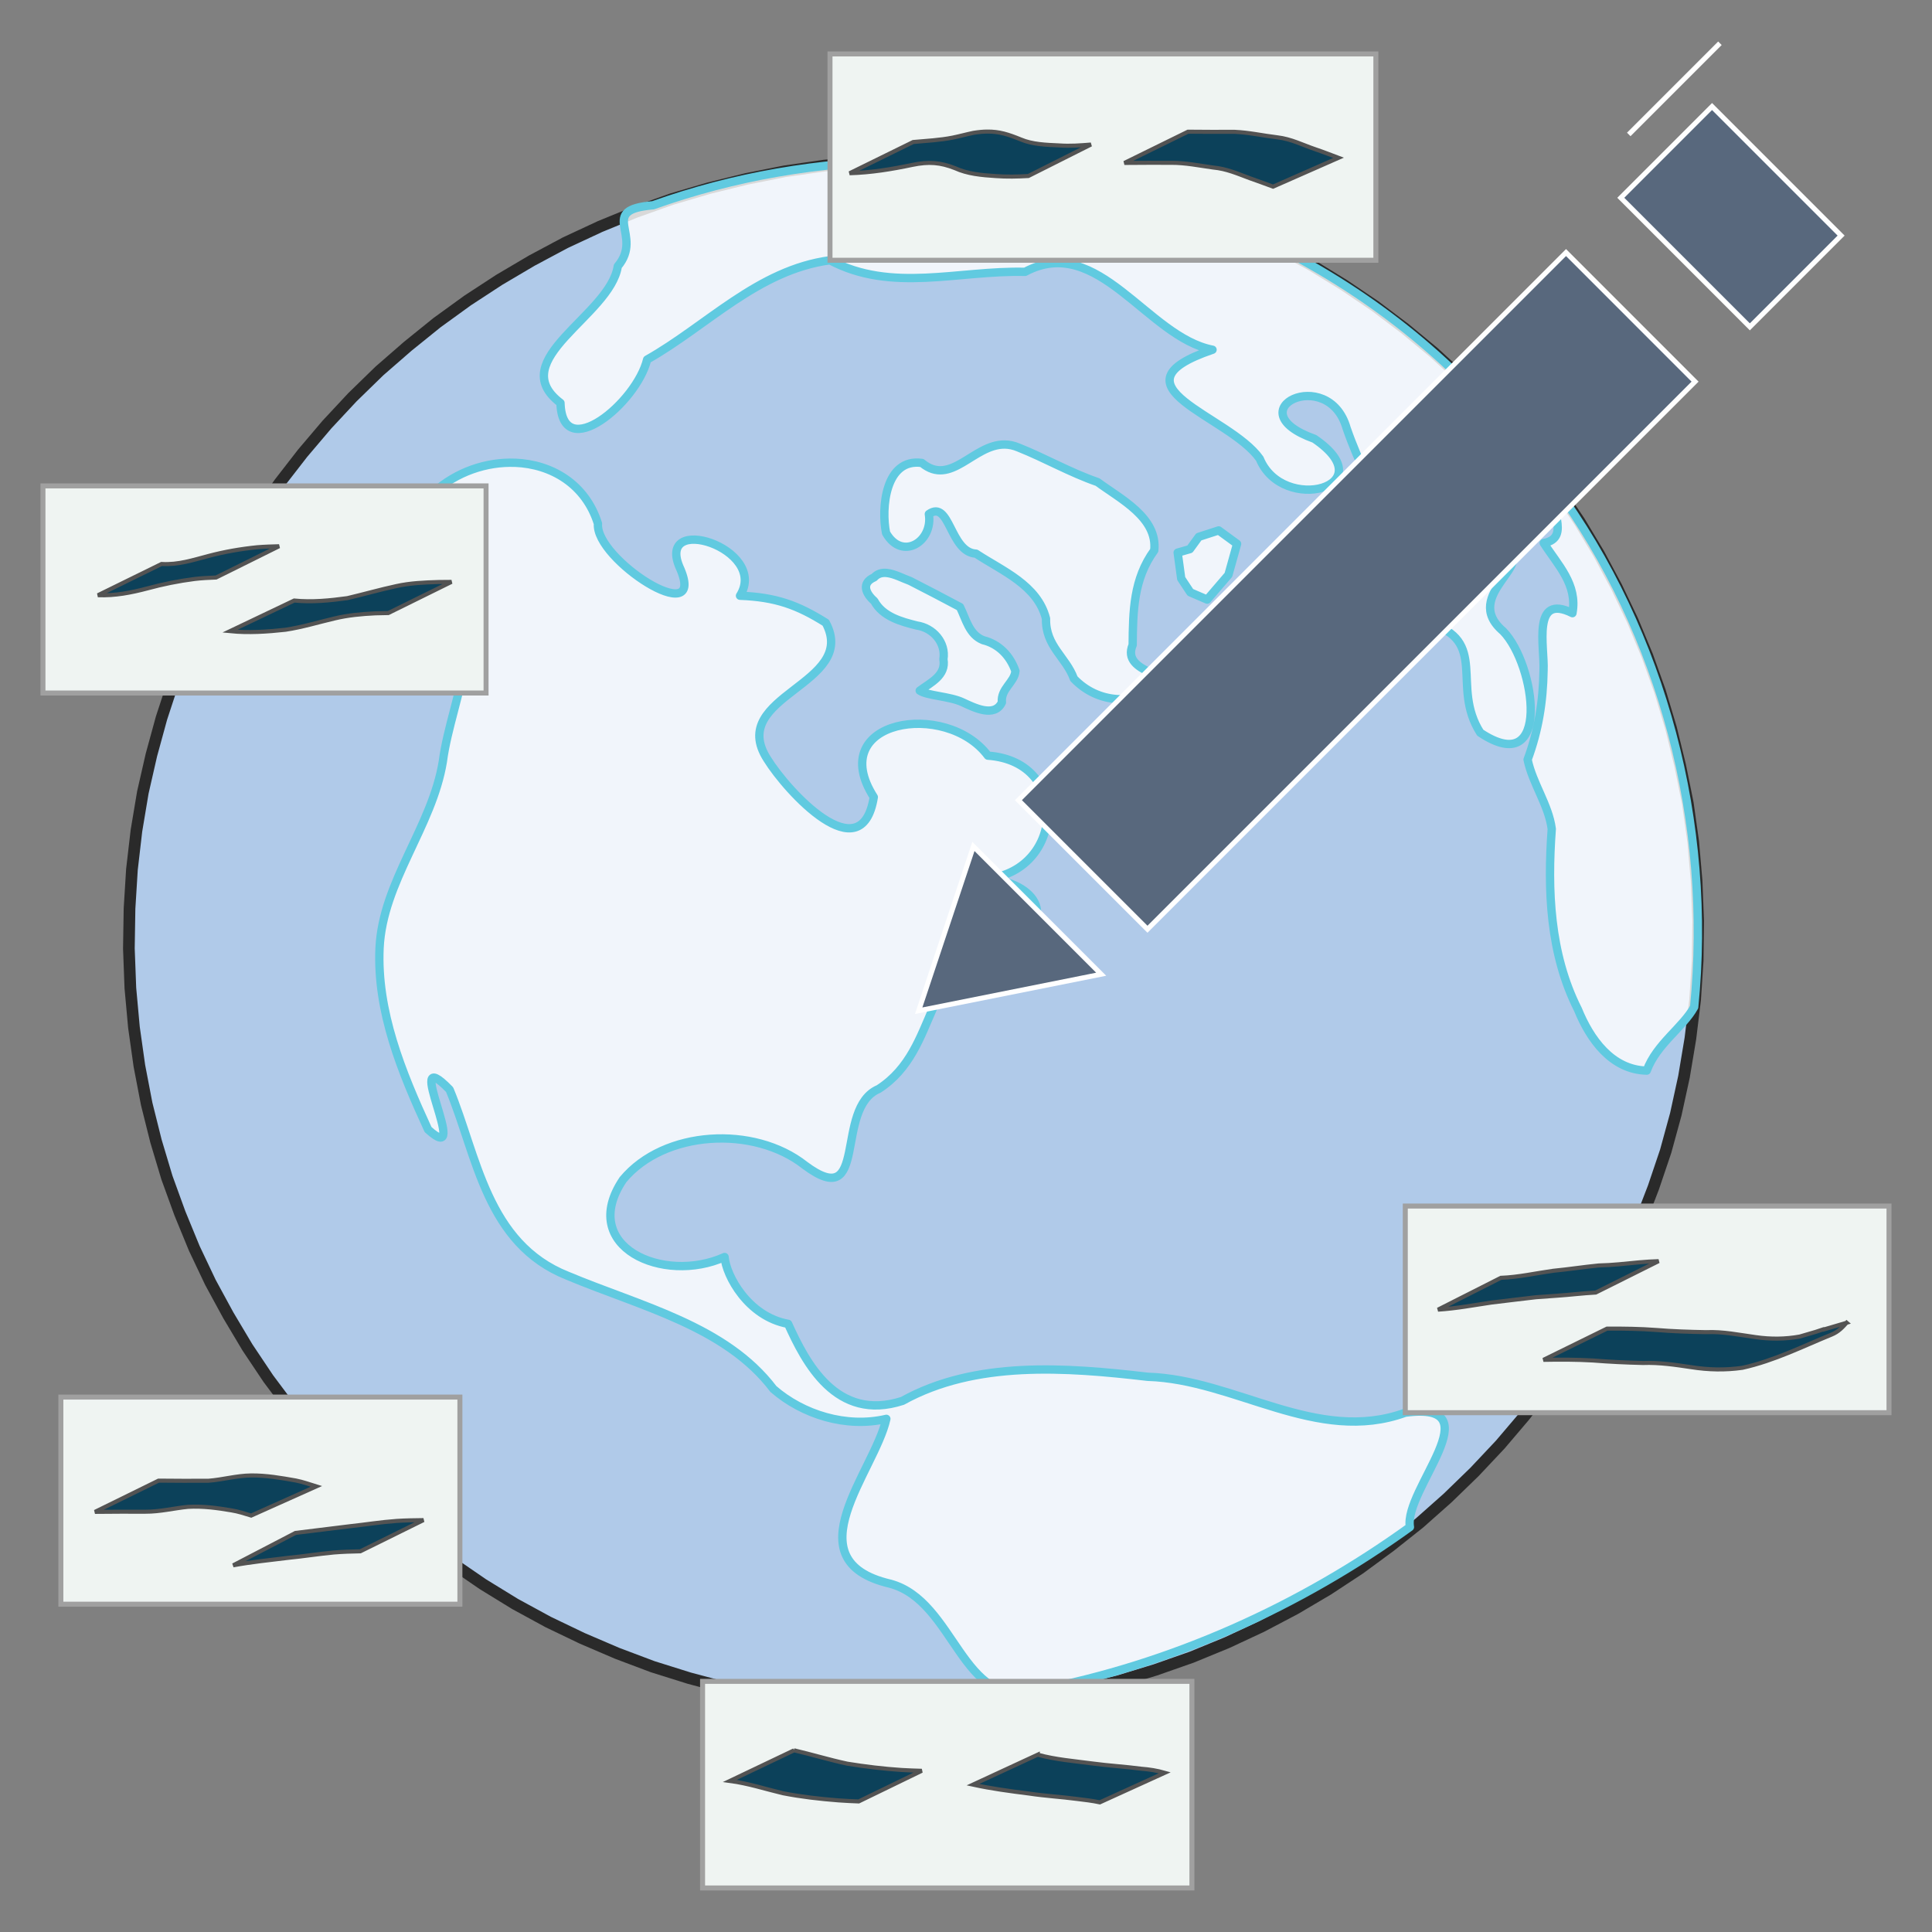 <?xml version="1.0" encoding="UTF-8" standalone="no"?>
<svg
   xmlns:dc="http://purl.org/dc/elements/1.1/"
   xmlns:cc="http://creativecommons.org/ns#"
   xmlns:rdf="http://www.w3.org/1999/02/22-rdf-syntax-ns#"
   xmlns:svg="http://www.w3.org/2000/svg"
   xmlns="http://www.w3.org/2000/svg"
   xmlns:sodipodi="http://sodipodi.sourceforge.net/DTD/sodipodi-0.dtd"
   xmlns:inkscape="http://www.inkscape.org/namespaces/inkscape"
   height="48"
   width="48"
   version="1.1"
   id="svg14"
   sodipodi:docname="zim.svg"
   inkscape:version="1.0beta2 (2b71d25d45, 2019-12-03)">
  <rect width="100%" height="100%" fill="#808080" stroke="none"/>
  <defs
     id="defs18" />
  <sodipodi:namedview
     pagecolor="#ffffff"
     bordercolor="#666666"
     inkscape:document-rotation="0"
     borderopacity="1"
     objecttolerance="10"
     gridtolerance="10"
     guidetolerance="10"
     inkscape:pageopacity="0"
     inkscape:pageshadow="2"
     inkscape:window-width="1920"
     inkscape:window-height="1027"
     id="namedview16"
     showgrid="false"
     inkscape:zoom="14"
     inkscape:cx="24"
     inkscape:cy="21.142857"
     inkscape:window-x="0"
     inkscape:window-y="21"
     inkscape:window-maximized="1"
     inkscape:current-layer="svg14" />
  <g
     transform="translate(-0.867,1.689)"
     id="g907">
    <path
       id="polyline1560"
       style="display:inline;fill:#b0cae9;fill-opacity:1;stroke:#2a2a2a;stroke-width:0.29;stroke-linecap:round;stroke-linejoin:round;stroke-miterlimit:4;stroke-dasharray:none;stroke-opacity:1"
       inkscape:transform-center-x="-55.47184"
       inkscape:transform-center-y="16.641739"
       d="m 23.795,40.771 -1.007,-0.006 -0.984,-0.056 L 20.828,40.601 19.871,40.449 18.919,40.251 17.996,40.006 17.084,39.72 16.2,39.387 15.332,39.015 14.486,38.609 13.665,38.162 12.864,37.67 12.1,37.145 11.348,36.588 10.637,35.991 9.95,35.369 9.299,34.713 8.676,34.026 8.09,33.305 7.534,32.563 7.015,31.787 6.54,30.99 6.095,30.172 5.693,29.324 5.336,28.455 5.014,27.568 4.743,26.664 4.511,25.736 4.33,24.792 4.195,23.836 l -0.089,-0.976 -0.037,-0.984 0.016,-0.991 0.06,-0.972 0.112,-0.964 0.159,-0.95 0.213,-0.933 0.251,-0.917 0.295,-0.898 0.339,-0.879 0.383,-0.859 0.418,-0.838 0.468,-0.815 L 7.276,11.069 7.815,10.307 8.385,9.572 8.99,8.859 9.623,8.18 10.296,7.525 10.998,6.914 11.726,6.326 12.487,5.775 13.271,5.263 14.083,4.784 14.913,4.341 15.773,3.94 16.657,3.578 17.555,3.258 l 0.924,-0.272 0.938,-0.231 0.953,-0.189 0.979,-0.141 0.98,-0.092 1.006,-0.043 0.998,0.008 0.99,0.06 0.974,0.098 0.962,0.156 0.943,0.2 0.932,0.242 0.903,0.289 0.887,0.327 0.868,0.371 0.848,0.416 0.821,0.447 0.795,0.488 0.774,0.523 0.742,0.56 0.715,0.591 0.684,0.628 0.656,0.659 0.623,0.687 0.59,0.715 0.553,0.748 0.517,0.767 0.48,0.8 0.441,0.824 0.4,0.839 0.363,0.872 0.316,0.883 0.273,0.913 0.226,0.924 0.191,0.943 0.134,0.956 0.084,0.973 0.039,0.993 -0.012,0.985 -0.064,0.978 -0.117,0.96 -0.159,0.95 -0.203,0.931 -0.251,0.917 -0.304,0.9 -0.339,0.879 -0.374,0.857 -0.427,0.84 -0.458,0.812 -0.499,0.787 -0.533,0.766 -0.574,0.74 -0.601,0.707 -0.642,0.682 -0.669,0.649 -0.7,0.621 -0.73,0.579 -0.755,0.555 -0.788,0.518 -0.812,0.479 -0.836,0.44 -0.86,0.401 -0.874,0.359 -0.904,0.317 -0.922,0.281 -0.938,0.231 -0.958,0.186 -0.969,0.139 -0.989,0.094 -0.996,0.041"
       inkscape:connector-curvature="0" />
    <path
       id="polyline1460"
       style="display:inline;fill:#ffffff;fill-opacity:0.817;fill-rule:evenodd;stroke:#60cae0;stroke-width:0.207;stroke-linecap:round;stroke-linejoin:round;stroke-miterlimit:4;stroke-dasharray:none;stroke-opacity:1"
       d="m 23.386,2.311 c -2.141,0.018 -4.277,0.379 -6.293,1.1 -1.4,0.115 -0.224,0.742 -0.877,1.514 -0.187,1.227 -2.834,2.326 -1.424,3.397 0.045,1.531 1.894,-0.008 2.153,-1.078 1.483,-0.836 2.747,-2.226 4.542,-2.467 1.537,0.815 3.176,0.247 4.847,0.288 1.816,-0.972 3.038,1.624 4.658,1.935 -2.665,0.903 0.414,1.628 1.173,2.708 0.571,1.386 3.114,0.7 1.358,-0.495 -1.989,-0.71 0.348,-1.848 0.801,-0.262 0.585,1.695 1.673,3.164 2.025,4.833 1.53,0.447 0.552,1.566 1.295,2.731 1.774,1.18 1.377,-1.688 0.569,-2.521 -1.076,-0.915 0.945,-1.711 -0.023,-2.076 1.458,-0.442 0.037,-1.813 -0.015,-3.029 L 38.005,8.594 C 34.367,4.458 28.858,2.265 23.386,2.311 Z m 2.441,7.044 c -0.779,-0.006 -1.335,1.056 -2.056,0.458 -0.912,-0.127 -1.014,1.129 -0.89,1.74 0.402,0.705 1.175,0.208 1.063,-0.47 0.522,-0.37 0.524,0.949 1.171,0.983 0.656,0.432 1.527,0.779 1.74,1.614 -0.016,0.685 0.497,0.955 0.693,1.493 0.598,0.624 1.478,0.648 2.188,0.225 0.435,-0.344 -1.035,-0.339 -0.728,-1.064 0.007,-0.84 0.019,-1.638 0.536,-2.348 0.088,-0.816 -0.84,-1.278 -1.408,-1.698 C 27.461,10.056 26.826,9.69 26.175,9.431 26.054,9.379 25.938,9.356 25.827,9.355 Z m -12.164,0.454 c -0.706,-0.028 -1.453,0.222 -2.023,0.738 -1.089,0.365 -1.451,1.542 -0.01,1.683 1.641,1.299 0.448,3.384 0.24,4.996 -0.263,1.624 -1.496,2.991 -1.573,4.639 -0.071,1.572 0.547,3.08 1.205,4.509 1.119,1.018 -0.704,-2.265 0.535,-0.992 0.684,1.646 0.917,3.826 2.933,4.626 1.804,0.758 3.924,1.245 5.112,2.813 0.728,0.633 1.809,0.975 2.806,0.741 -0.291,1.307 -2.359,3.516 0.088,4.094 1.624,0.424 1.783,3.18 3.614,2.655 3.407,-0.647 6.593,-2.104 9.306,-4.061 -0.16,-0.927 2.103,-3.138 -0.115,-2.841 -2.196,0.799 -4.225,-0.827 -6.4,-0.892 -2.044,-0.238 -4.287,-0.404 -6.091,0.598 -1.652,0.537 -2.413,-0.964 -2.843,-1.913 -0.999,-0.181 -1.541,-1.202 -1.578,-1.661 -1.518,0.686 -3.643,-0.255 -2.524,-1.921 1.021,-1.232 3.257,-1.355 4.518,-0.358 1.605,1.198 0.714,-1.421 1.835,-1.896 1.56,-1.009 1.019,-3.166 3.099,-3.619 1.524,-0.529 0.735,-1.643 -0.574,-1.594 2.052,-0.053 2.317,-2.916 0.188,-3.068 -1.039,-1.39 -4.06,-0.889 -2.835,1.03 -0.303,1.878 -2.155,-0.149 -2.646,-0.943 -1.019,-1.583 2.278,-1.856 1.452,-3.39 -0.698,-0.437 -1.237,-0.636 -2.13,-0.67 0.731,-1.172 -2.158,-2.101 -1.479,-0.658 0.648,1.535 -2.126,-0.25 -2.05,-1.133 -0.309,-0.982 -1.15,-1.477 -2.058,-1.513 z m 25.82,0.572 c -0.195,0.477 0.456,1.292 -0.262,1.422 0.352,0.55 0.844,1.026 0.713,1.742 -1.016,-0.508 -0.689,0.843 -0.718,1.422 -0.011,0.772 -0.127,1.493 -0.396,2.216 0.124,0.595 0.522,1.125 0.6,1.723 -0.11,1.517 -0.05,3.101 0.65,4.484 0.298,0.735 0.837,1.501 1.71,1.52 0.242,-0.66 0.904,-1.077 1.178,-1.58 0.453,-4.546 -0.762,-9.26 -3.475,-12.95 z m -5.72,0.834 -0.34,0.16 0.151,0.337 0.353,0.527 0.117,0.379 0.16,0.568 0.538,0.449 0.374,0.031 -0.151,-0.336 -0.466,-0.411 -0.039,-0.234 0.46,0.189 0.499,0.254 0.455,0.147 -0.003,-0.381 0.016,-0.039 0.016,-0.038 0.01,-0.042 9.84e-4,-0.04 0.002,-0.08 -0.008,-0.078 -0.017,-0.075 -0.013,-0.056 -0.012,-0.032 -0.004,-0.019 L 35.557,12.213 34.603,11.812 34.184,11.623 Z m -2.618,0.274 -0.494,0.16 -0.222,0.305 -0.303,0.087 0.088,0.644 0.227,0.343 0.418,0.18 0.528,-0.615 0.215,-0.77 z m -8.248,1.057 c -0.117,-0.011 -0.225,0.014 -0.312,0.11 -0.329,0.143 -0.207,0.405 0.003,0.588 0.21,0.386 0.662,0.509 1.058,0.608 0.403,0.058 0.727,0.423 0.66,0.838 0.072,0.406 -0.322,0.581 -0.589,0.78 0.184,0.126 0.752,0.14 1.066,0.289 0.289,0.134 0.793,0.389 0.976,0.002 -0.034,-0.336 0.313,-0.497 0.336,-0.778 -0.132,-0.377 -0.406,-0.669 -0.803,-0.767 -0.349,-0.138 -0.425,-0.525 -0.574,-0.824 -0.411,-0.22 -0.825,-0.435 -1.24,-0.647 -0.171,-0.06 -0.387,-0.18 -0.581,-0.199 z"
       inkscape:connector-curvature="0" />
    <g
       style="display:inline;fill:#000000;stroke:#ffffff;stroke-width:0.136;stroke-miterlimit:4;stroke-dasharray:none;stroke-opacity:1"
       transform="matrix(0.906,0,0,0.906,11.888,-10.127)"
       id="g840">
      <g
         style="fill:#000000;stroke:#ffffff;stroke-width:0.136;stroke-miterlimit:4;stroke-dasharray:none;stroke-opacity:1"
         fill="none"
         id="g10">
        <path
           style="fill:#000000;stroke:#ffffff;stroke-width:0.136;stroke-miterlimit:4;stroke-dasharray:none;stroke-opacity:1"
           inkscape:connector-curvature="0"
           d="M 35,10.5 32.5,13"
           id="path4" />
        <g
           style="opacity:1;stroke:#ffffff;stroke-width:0.136;stroke-miterlimit:4;stroke-dasharray:none;stroke-opacity:1"
           mask="none"
           clip-path="none"
           id="g949">
          <path
             id="path951"
             d="m 32.5,18 -15,15"
             style="color:#000000;font-style:normal;font-variant:normal;font-weight:normal;font-stretch:normal;font-size:medium;line-height:normal;font-family:sans-serif;font-variant-ligatures:normal;font-variant-position:normal;font-variant-caps:normal;font-variant-numeric:normal;font-variant-alternates:normal;font-variant-east-asian:normal;font-feature-settings:normal;font-variation-settings:normal;text-indent:0;text-align:start;text-decoration:none;text-decoration-line:none;text-decoration-style:solid;text-decoration-color:#000000;letter-spacing:normal;word-spacing:normal;text-transform:none;writing-mode:lr-tb;direction:ltr;text-orientation:mixed;dominant-baseline:auto;baseline-shift:baseline;text-anchor:start;white-space:normal;shape-padding:0;shape-margin:0;inline-size:0;clip-rule:nonzero;display:inline;overflow:visible;visibility:visible;isolation:auto;mix-blend-mode:normal;color-interpolation:sRGB;color-interpolation-filters:linearRGB;solid-color:#000000;solid-opacity:1;vector-effect:none;fill:#000000;fill-opacity:1;fill-rule:nonzero;stroke:#ffffff;stroke-width:0.136;stroke-linecap:butt;stroke-linejoin:miter;stroke-miterlimit:4;stroke-dasharray:none;stroke-dashoffset:0;stroke-opacity:1;color-rendering:auto;image-rendering:auto;shape-rendering:auto;text-rendering:auto;enable-background:accumulate;stop-color:#000000;stop-opacity:1"
             inkscape:connector-curvature="0" />
          <path
             transform="matrix(0.272,0,0,0.272,-12.01,10.182)"
             d="m 172.037,7.547 -9.201,9.201 13.012,13.012 9.201,-9.201 z m -14.721,14.723 -55.209,55.209 13.012,13.012 55.207,-55.209 z m -59.746,59.873 -5.52,16.564 18.402,-3.682 z"
             style="color:#000000;font-style:normal;font-variant:normal;font-weight:normal;font-stretch:normal;font-size:medium;line-height:normal;font-family:sans-serif;font-variant-ligatures:normal;font-variant-position:normal;font-variant-caps:normal;font-variant-numeric:normal;font-variant-alternates:normal;font-variant-east-asian:normal;font-feature-settings:normal;font-variation-settings:normal;text-indent:0;text-align:start;text-decoration:none;text-decoration-line:none;text-decoration-style:solid;text-decoration-color:#000000;letter-spacing:normal;word-spacing:normal;text-transform:none;writing-mode:lr-tb;direction:ltr;text-orientation:mixed;dominant-baseline:auto;baseline-shift:baseline;text-anchor:start;white-space:normal;shape-padding:0;shape-margin:0;inline-size:0;clip-rule:nonzero;display:inline;overflow:visible;visibility:visible;isolation:auto;mix-blend-mode:normal;color-interpolation:sRGB;color-interpolation-filters:linearRGB;solid-color:#000000;solid-opacity:1;vector-effect:none;fill:#58687d;fill-opacity:1;fill-rule:nonzero;stroke:#ffffff;stroke-width:0.5;stroke-linecap:butt;stroke-linejoin:miter;stroke-miterlimit:4;stroke-dasharray:none;stroke-dashoffset:0;stroke-opacity:1;color-rendering:auto;image-rendering:auto;shape-rendering:auto;text-rendering:auto;enable-background:accumulate;stop-color:#000000;stop-opacity:1"
             id="path953"
             inkscape:connector-curvature="0" />
        </g>
        <g
           style="opacity:1;stroke:#ffffff;stroke-width:0.136;stroke-miterlimit:4;stroke-dasharray:none;stroke-opacity:1"
           mask="none"
           clip-path="none"
           id="g955" />
      </g>
    </g>
    <path
       d="M 21.488,-0.349 V 4.777 H 35.05 V -0.349 Z M 1.934,10.383 v 5.146 H 12.943 V 10.383 Z M 35.781,28.275 v 5.134 h 12.018 v -5.134 z M 2.379,33.021 v 5.146 h 9.914 v -5.146 z m 15.943,7.063 v 5.133 h 12.158 v -5.133 z"
       style="display:inline;opacity:1;fill:#eff4f2;fill-opacity:1;stroke:#a0a0a0;stroke-width:0.124;stroke-opacity:1"
       id="rect969"
       inkscape:connector-curvature="0" />
    <path
       d="m 25.39,1.58 c -0.101,0.001 -0.211,0.011 -0.335,0.031 -0.175,0.036 -0.345,0.084 -0.52,0.119 -0.317,0.063 -0.654,0.08 -0.98,0.109 l -1.58,0.776 c 0.534,-0.015 1.05,-0.1 1.557,-0.207 0.415,-0.086 0.699,-0.061 1.064,0.082 0.304,0.14 0.657,0.174 1.015,0.196 0.269,0.019 0.536,0.014 0.805,-0.002 l 1.556,-0.782 c -0.262,0.022 -0.521,0.041 -0.786,0.022 C 26.854,1.909 26.516,1.898 26.227,1.775 25.918,1.649 25.693,1.576 25.39,1.58 Z m 4.992,0.003 -1.58,0.776 c 0.389,-0.004 0.778,-0.004 1.167,-0.003 0.354,-0.001 0.693,0.07 1.036,0.117 0.34,0.03 0.62,0.158 0.914,0.266 0.193,0.069 0.386,0.137 0.577,0.209 L 34.122,2.232 C 33.93,2.16 33.742,2.085 33.545,2.019 33.232,1.914 32.95,1.763 32.597,1.722 32.242,1.68 31.898,1.601 31.537,1.586 c -0.385,7.016e-4 -0.77,0.002 -1.155,-0.003 z M 7.801,11.882 c -0.182,0.005 -0.363,0.01 -0.544,0.025 -0.415,0.042 -0.819,0.113 -1.21,0.217 -0.378,0.098 -0.749,0.224 -1.167,0.199 l -1.58,0.776 c 0.43,0.016 0.83,-0.064 1.225,-0.168 0.383,-0.104 0.776,-0.185 1.181,-0.236 0.175,-0.021 0.352,-0.028 0.529,-0.036 z m 4.283,0.886 c -0.22,7.72e-4 -0.111,-1.14e-4 -0.325,0.003 -0.353,0.01 -0.706,0.026 -1.044,0.101 -0.412,0.089 -0.808,0.203 -1.216,0.299 -0.433,0.06 -0.883,0.104 -1.323,0.06 l -1.596,0.761 c 0.46,0.046 0.923,0.015 1.379,-0.035 0.423,-0.064 0.818,-0.187 1.226,-0.282 0.325,-0.078 0.665,-0.11 1.007,-0.126 0.211,-0.006 0.104,-0.003 0.322,-0.007 z m 29.991,16.876 c -0.165,0.006 -0.329,0.014 -0.492,0.03 -0.332,0.032 -0.661,0.07 -0.998,0.077 -0.378,0.037 -0.75,0.096 -1.128,0.132 -0.434,0.06 -0.857,0.158 -1.301,0.175 l -1.563,0.791 c 0.451,-0.028 0.885,-0.111 1.325,-0.176 0.371,-0.043 0.741,-0.092 1.113,-0.133 0.333,-0.025 0.665,-0.044 0.997,-0.078 0.161,-0.017 0.322,-0.027 0.484,-0.038 z m 4.672,1.53 -0.604,0.178 c 0.096,-0.037 0.048,-0.025 -0.163,0.048 l -0.399,0.117 c -0.363,0.065 -0.724,0.068 -1.098,0.014 -0.407,-0.055 -0.808,-0.142 -1.228,-0.123 -0.413,-0.007 -0.826,-0.02 -1.236,-0.054 -0.408,-0.031 -0.815,-0.036 -1.226,-0.034 l -1.58,0.776 c 0.411,-0.008 0.821,-0.008 1.23,0.016 0.413,0.033 0.827,0.052 1.243,0.062 0.411,-0.015 0.807,0.046 1.205,0.105 0.422,0.066 0.841,0.075 1.264,0.015 0.798,-0.176 1.522,-0.543 2.212,-0.823 0.175,-0.071 0.276,-0.183 0.379,-0.298 z M 7.103,34.968 c -0.364,0.005 -0.698,0.104 -1.057,0.132 -0.413,7.02e-4 -0.827,0.003 -1.24,-0.003 l -1.58,0.776 c 0.418,-0.006 0.835,-0.004 1.253,-0.004 0.362,0.002 0.705,-0.086 1.06,-0.121 0.366,-0.021 0.726,0.028 1.079,0.088 0.171,0.028 0.33,0.08 0.489,0.129 L 8.726,35.24 C 8.557,35.188 8.393,35.128 8.214,35.093 7.849,35.029 7.483,34.964 7.103,34.968 Z m 4.285,1.11 c -0.223,0.003 -0.446,0.005 -0.668,0.02 -0.387,0.027 -0.763,0.089 -1.147,0.13 -0.456,0.055 -0.91,0.113 -1.365,0.168 L 6.66,37.201 c 0.449,-0.083 0.911,-0.13 1.369,-0.186 0.38,-0.037 0.753,-0.098 1.133,-0.133 0.218,-0.018 0.437,-0.025 0.656,-0.029 z m 9.208,5.719 -1.596,0.761 c 0.457,0.061 0.881,0.201 1.318,0.305 0.451,0.089 0.915,0.142 1.382,0.178 0.335,0.02 0.168,0.012 0.501,0.026 l 1.567,-0.761 c -0.331,-0.011 -0.165,-0.004 -0.497,-0.02 -0.457,-0.03 -0.907,-0.085 -1.353,-0.157 -0.448,-0.096 -0.878,-0.228 -1.322,-0.332 z m 6.055,0.107 -1.611,0.746 c 0.456,0.1 0.924,0.162 1.394,0.221 0.393,0.06 0.795,0.082 1.19,0.134 0.192,0.024 0.382,0.045 0.567,0.085 l 1.615,-0.735 c -0.191,-0.055 -0.382,-0.085 -0.588,-0.101 -0.399,-0.053 -0.803,-0.075 -1.202,-0.129 -0.459,-0.061 -0.928,-0.098 -1.365,-0.219 z"
       style="display:inline;opacity:1;fill:#0c415a;fill-opacity:1;stroke:#535353;stroke-width:0.101;stroke-opacity:1"
       id="path979"
       inkscape:connector-curvature="0" />
  </g>
</svg>
